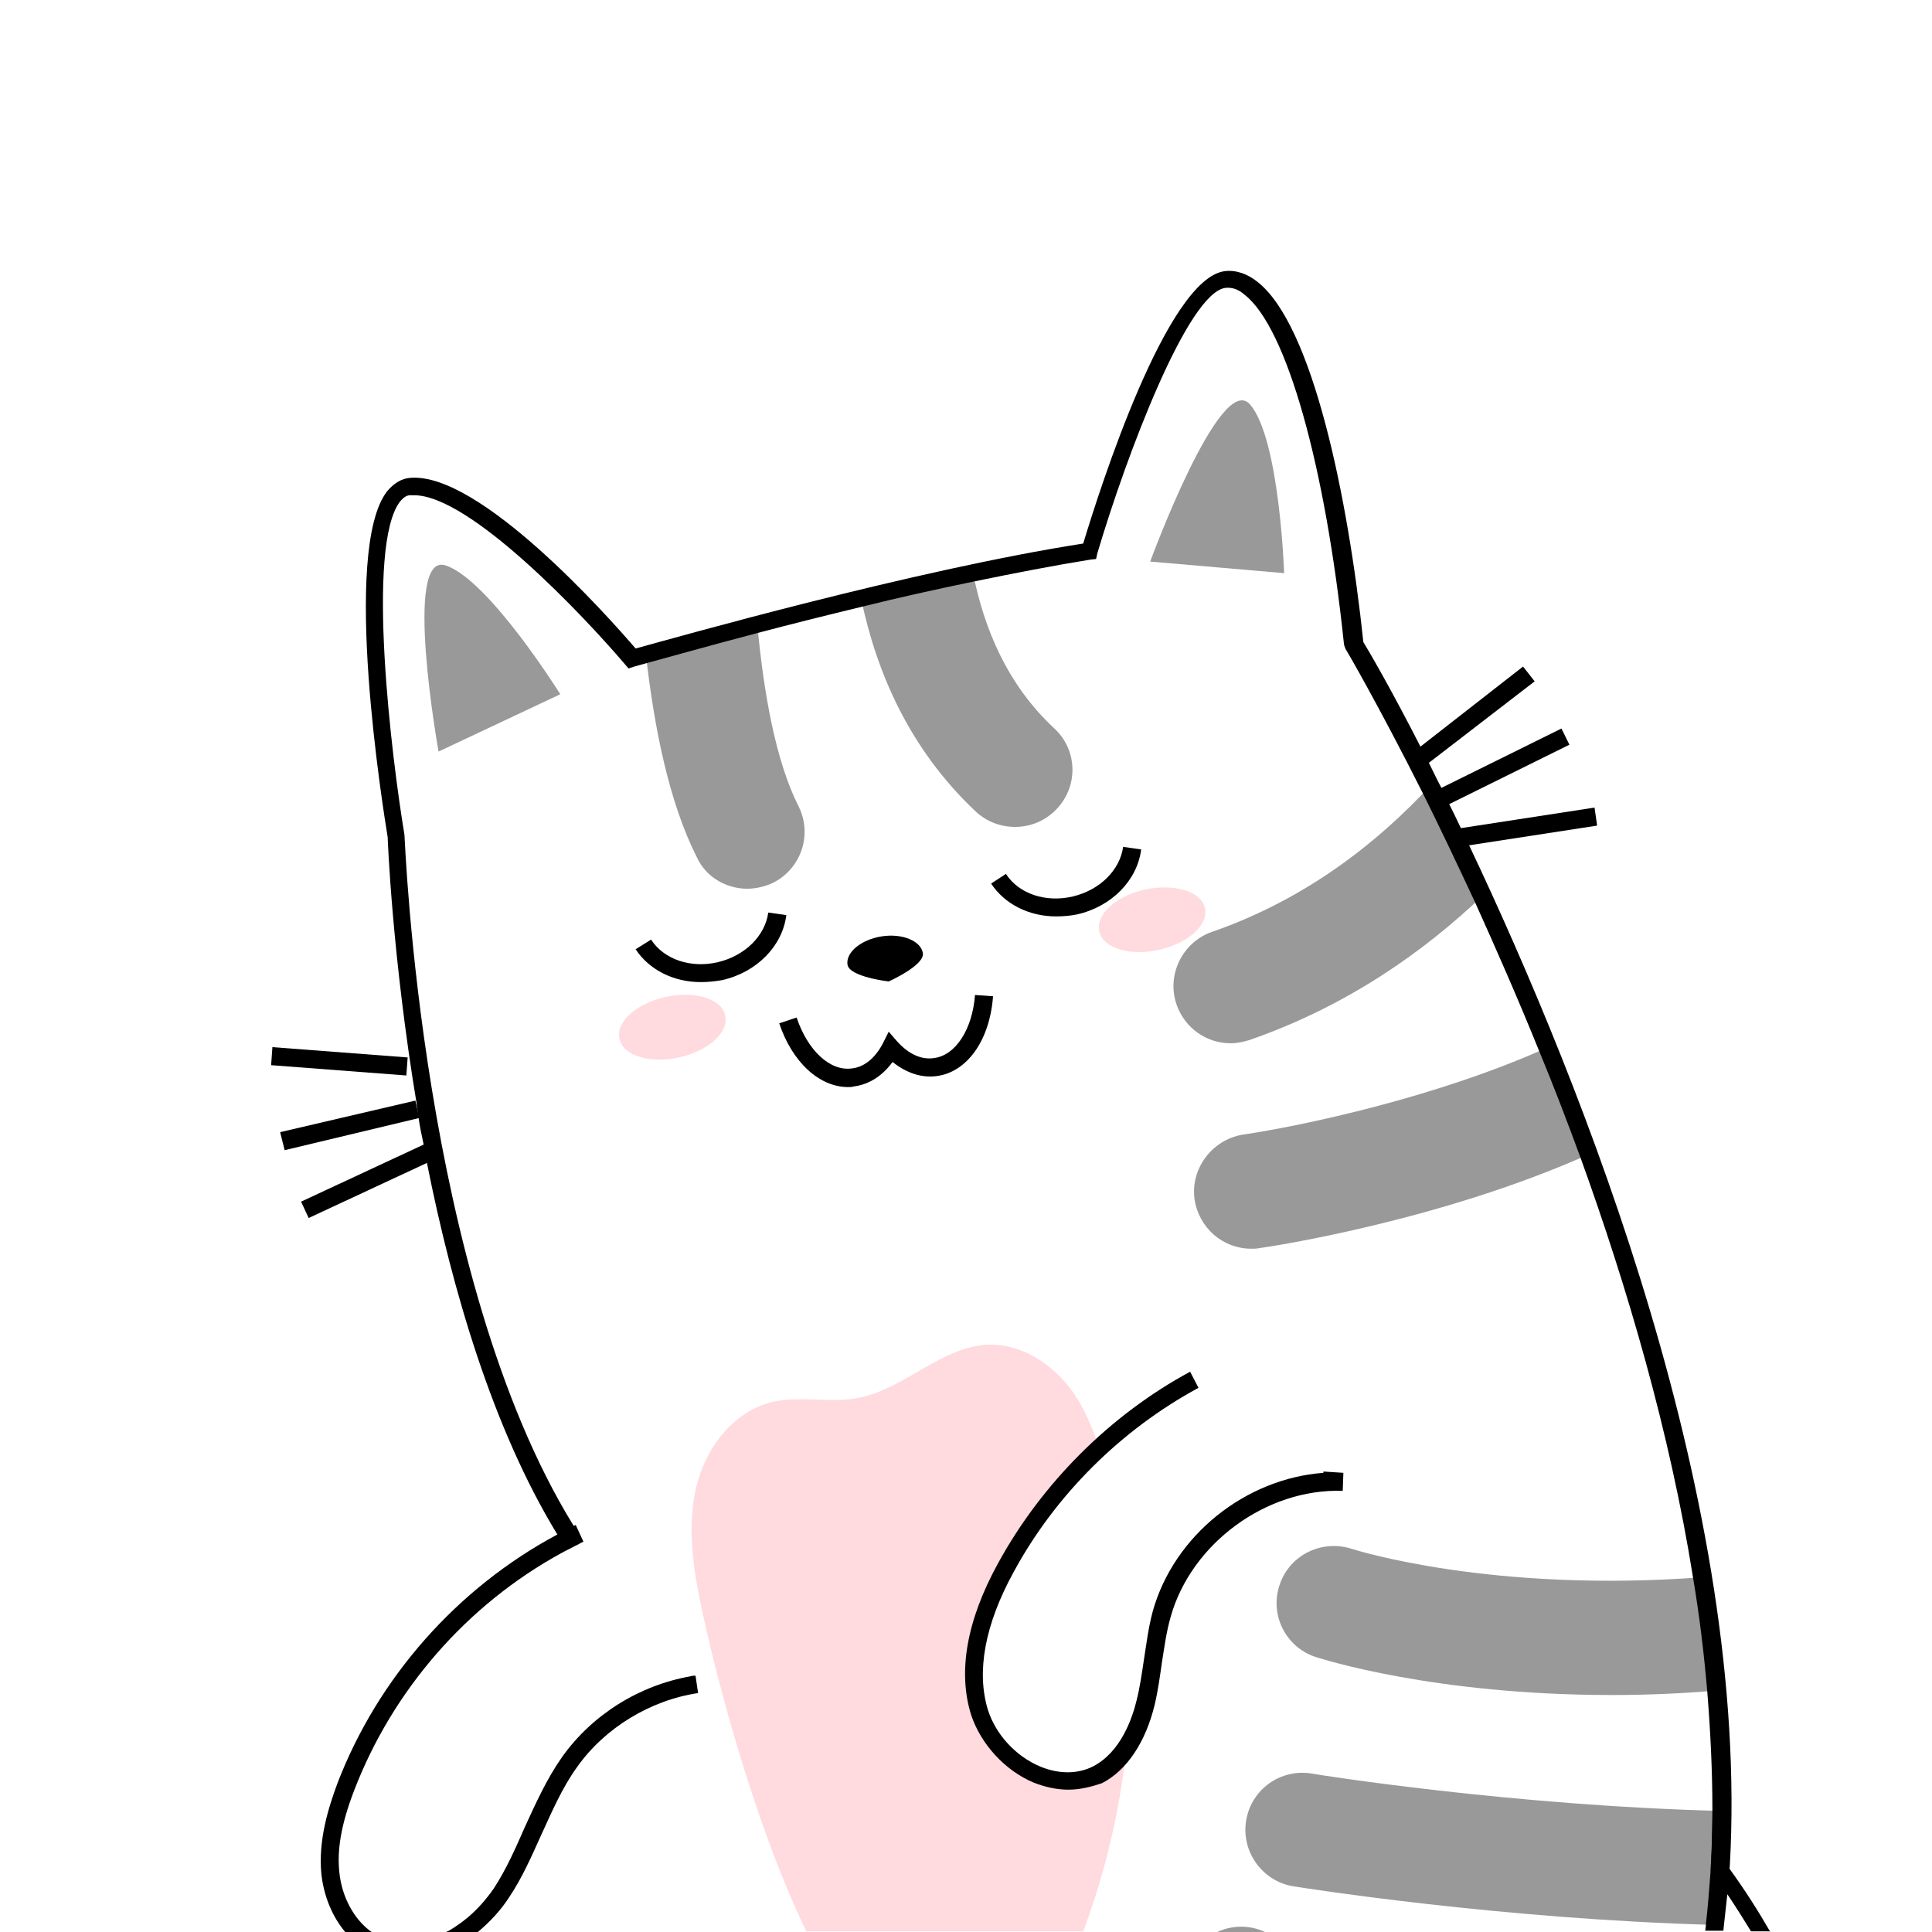 <?xml version="1.0" encoding="utf-8"?>
<!-- Generator: Adobe Illustrator 22.1.0, SVG Export Plug-In . SVG Version: 6.00 Build 0)  -->
<svg version="1.1" id="Layer_1" xmlns="http://www.w3.org/2000/svg" xmlns:xlink="http://www.w3.org/1999/xlink" x="0px" y="0px"
	 viewBox="0 0 300 300" style="enable-background:new 0 0 300 300;" xml:space="preserve">
<style type="text/css">
	.st0{fill:#FFFFFF;}
	.st1{fill:#999999;}
	.st2{fill:#FFDADF;}
</style>
<rect class="st0" width="300" height="300"/>
<g>
	<g>
		<g>
			<path class="st0" d="M251.1,300l0.4-1.7l3.8-17.6l0.8-3.6c1.2,1.3,2.3,2.5,3.4,3.8c2.3,2.7,4.4,5.3,6.3,7.9
				c0.4,0.6,0.9,1.1,1.3,1.7c0,0,0.1,0.1,0.1,0.1v0c0.4,0.6,0.8,1.2,1.2,1.7c1.8,2.6,3.4,5.1,4.9,7.7H251.1z"/>
		</g>
		<g>
			<path d="M274.9,300c-1.9-3.3-4-6.6-6.4-9.9c-0.4-0.6-0.8-1.1-1.2-1.7c0,0,0-0.1-0.1-0.1c-0.4-0.6-0.9-1.1-1.3-1.7
				c-1.4-1.8-2.9-3.7-4.5-5.6c-1.4-1.6-2.8-3.2-4.2-4.8l-1.8-2l-1.4,6.4l-3.8,17.6l-0.4,1.8h2.9l0.4-1.7l3.8-17.6l0.2-0.7
				c0.2,0.2,0.4,0.5,0.6,0.7c3,3.4,5.7,6.8,8.2,10.2c0.4,0.6,0.8,1.1,1.2,1.7c0,0,0.1,0.1,0.1,0.1v0c0.4,0.6,0.8,1.2,1.2,1.7
				c1.2,1.8,2.4,3.7,3.5,5.5H274.9z"/>
		</g>
	</g>
	<g>
		<path class="st0" d="M267.2,288.4c0,0.7-0.1,1.5-0.1,2.2v0c-0.1,0.7-0.1,1.5-0.2,2.2v0c-0.2,2.4-0.4,4.8-0.7,7.2H71.8
			c-0.3,0.2-0.7,0.5-1,0.7c0-0.2,0-0.5,0.1-0.7c0-0.4,0.1-0.8,0.2-1.1h0c0.1-0.5,0.1-1,0.2-1.5c0.2-1.5,0.5-2.9,0.7-4.3
			c0.1-0.5,0.2-1,0.3-1.4c0.1-0.5,0.2-1,0.3-1.5c0.2-0.8,0.3-1.5,0.5-2.3c0-0.2,0.1-0.4,0.1-0.6c0.4-1.8,0.8-3.5,1.2-5.2
			c0.5-2.2,1.1-4.4,1.7-6.5c0.2-0.8,0.5-1.7,0.7-2.5c0.1-0.4,0.2-0.8,0.4-1.2c0.1-0.4,0.2-0.8,0.4-1.2c0.1-0.4,0.2-0.8,0.4-1.2
			c0.1-0.4,0.2-0.8,0.4-1.2c0.2-0.8,0.5-1.5,0.7-2.3c1-3,2-5.8,2.9-8.4c0.1-0.4,0.3-0.7,0.4-1.1c0.9-2.5,1.8-4.7,2.6-6.7
			c0.2-0.5,0.4-1.1,0.7-1.6c0.2-0.4,0.4-0.8,0.5-1.3c0.2-0.4,0.3-0.8,0.5-1.2c0,0,0,0,0-0.1c0.2-0.4,0.4-0.8,0.5-1.1
			c0.1-0.3,0.3-0.6,0.4-0.8c0.1-0.1,0.1-0.3,0.2-0.4c0.1-0.3,0.2-0.5,0.3-0.7c0-0.1,0.1-0.2,0.2-0.3c0.1-0.3,0.2-0.5,0.3-0.7
			c0.2-0.4,0.4-0.8,0.5-1c0.1-0.1,0.1-0.2,0.2-0.3c0,0,0-0.1,0.1-0.1l0,0c0-0.1,0.1-0.1,0.1-0.1c-0.2-0.4-0.5-0.7-0.7-1.1
			c-0.3-0.4-0.5-0.8-0.8-1.2c-10.1-16.5-16.4-38.1-20.2-57.6c-0.1-0.5-0.2-1.1-0.3-1.6v0c-5-26.3-5.7-48.4-5.7-48.4
			s-8.9-53.3,2.2-54.4c11.1-1.1,34.4,26.7,34.4,26.7s0.7-0.2,2.1-0.6c3.1-0.9,9.3-2.6,17.3-4.7c4.9-1.3,10.4-2.7,16.1-4.1
			c5.6-1.4,11.5-2.7,17.4-3.9c6.3-1.3,12.5-2.5,18.2-3.4c0,0,12.2-41.1,21.1-42.2c8.9-1.1,16.7,24.4,20,56.6c0,0,3.7,6.2,9.1,16.8
			c0.3,0.5,0.5,1,0.8,1.5v0C237.4,151.8,270.4,225.1,267.2,288.4z"/>
	</g>
	<g>
		<path class="st1" d="M68.1,116.7c0,0-5.6-31.1,1.1-28.9s17.8,20,17.8,20L68.1,116.7z"/>
	</g>
	<g>
		<path class="st1" d="M178.6,87.2c0,0,10.9-29.7,15.5-24.4c4.6,5.3,5.3,26.2,5.3,26.2L178.6,87.2z"/>
	</g>
	<g>
		<g>
			<path class="st1" d="M188.2,144.7c-4.6,1.6-7.1,6.7-5.5,11.3c1.3,3.7,4.7,6,8.4,6c1,0,1.9-0.2,2.9-0.5
				c15.3-5.3,27.3-13.9,36.2-22.4c-2.9-6.3-5.7-12-8.2-17C214.3,130.4,203.2,139.5,188.2,144.7z"/>
		</g>
		<g>
			<path class="st1" d="M185.5,186.3c0.7,4.4,4.4,7.6,8.8,7.6c0.4,0,0.9,0,1.3-0.1c1.6-0.2,28-4.2,51.2-14.6
				c-2.1-5.7-4.2-11.3-6.4-16.6c-17,7.7-38,12.2-47.5,13.6C188.2,177,184.8,181.5,185.5,186.3z"/>
		</g>
		<g>
			<path class="st1" d="M209.9,240.5c-4.7-1.5-9.7,1-11.2,5.6c-1.6,4.7,1,9.7,5.6,11.2c1,0.3,18.3,5.9,46,5.9
				c5.1,0,10.6-0.2,16.3-0.7c-0.5-5.9-1.2-11.7-2.1-17.6C231.7,247.4,210.5,240.7,209.9,240.5z"/>
		</g>
		<g>
			<path class="st1" d="M193.5,282.7c-0.8,4.8,2.5,9.4,7.3,10.2c1.9,0.3,32.3,5.1,65.4,6c0.7-5.8,1.1-11.7,1.1-17.7
				c-32.5-0.8-63.2-5.7-63.6-5.8C198.9,274.6,194.3,277.8,193.5,282.7z"/>
		</g>
		<g>
			<path class="st1" d="M196.4,300H189C191.4,298.9,194.1,298.9,196.4,300z"/>
		</g>
		<g>
			<path class="st1" d="M116,138c1.3,0,2.7-0.3,4-0.9c4.4-2.2,6.2-7.5,4-11.9c-3.5-6.9-5.4-17.4-6.4-28.2c-8,2.1-14.3,3.8-17.3,4.7
				c1.3,11.4,3.6,22.9,7.9,31.4C109.6,136.2,112.8,138,116,138z"/>
		</g>
		<g>
			<path class="st1" d="M157.6,128.4c2.4,0,4.7-0.9,6.5-2.8c3.4-3.6,3.2-9.2-0.4-12.5c-7.3-6.8-10.9-15.5-12.6-24.1
				c-5.8,1.2-11.7,2.6-17.4,3.9c2.4,11.5,7.5,23.4,17.8,33.1C153.2,127.6,155.4,128.4,157.6,128.4z"/>
		</g>
	</g>
	<g>
		<g>
			<path d="M143.3,148c0.3,1.9-5.3,4.4-5.3,4.4s-6.1-0.7-6.4-2.6c-0.3-1.9,2.1-3.9,5.3-4.4C140.1,144.9,143,146.1,143.3,148z"/>
		</g>
		<g>
			<g>
				<path d="M131.7,168.8c-4.5,0-8.7-3.9-10.7-9.9l2.7-0.9c1.7,5.1,5.2,8.4,8.6,7.9c1.9-0.2,3.6-1.6,4.8-3.9l0.9-1.8l1.3,1.5
					c1.7,1.9,3.7,2.9,5.7,2.6c3.4-0.4,6-4.5,6.4-9.8l2.8,0.2c-0.5,6.8-4,11.8-8.8,12.4c-2.3,0.3-4.7-0.5-6.8-2.2
					c-1.6,2.2-3.7,3.5-6,3.8C132.3,168.8,132,168.8,131.7,168.8z"/>
			</g>
		</g>
		<g>
			<g>
				<path d="M164,142.3c-4.2,0-8-1.9-10.1-5.1l2.3-1.5c2,3.1,6.2,4.5,10.4,3.5c4.2-1,7.3-4.1,7.8-7.7l2.8,0.4
					c-0.6,4.8-4.6,8.9-10,10.1C166.2,142.2,165.1,142.3,164,142.3z"/>
			</g>
		</g>
		<g>
			<g>
				<path d="M108.8,152.5c-4.2,0-8-1.9-10.1-5.1l2.4-1.5c2,3.1,6.2,4.5,10.4,3.5c4.2-1,7.3-4.1,7.8-7.7l2.8,0.4
					c-0.6,4.8-4.6,8.9-10,10.1C110.9,152.4,109.9,152.5,108.8,152.5z"/>
			</g>
		</g>
	</g>
	<g>
		<path class="st2" d="M112.6,157.7c0.6,2.6-2.6,5.5-7.2,6.5c-4.5,1-8.7-0.3-9.2-2.9c-0.6-2.6,2.6-5.5,7.2-6.5
			C107.9,153.8,112.1,155.1,112.6,157.7z"/>
	</g>
	<g>
		<path class="st2" d="M187.1,141c0.6,2.6-2.6,5.5-7.2,6.5c-4.5,1-8.7-0.3-9.2-2.9c-0.6-2.6,2.6-5.5,7.2-6.5
			C182.4,137.2,186.5,138.4,187.1,141z"/>
	</g>
	<g>
		<g>
			<polygon points="220.9,119.2 219.2,117 236.5,103.5 238.3,105.8 			"/>
		</g>
		<g>
			<rect x="222.8" y="117.7" transform="matrix(0.896 -0.443 0.443 0.896 -28.575 115.893)" width="21.5" height="2.8"/>
		</g>
		<g>
			<polygon points="227.2,131.4 226.8,128.6 247.6,125.4 248,128.2 			"/>
		</g>
	</g>
	<g>
		<g>
			<rect x="46.4" y="181.9" transform="matrix(0.906 -0.422 0.422 0.906 -72.051 41.374)" width="22" height="2.8"/>
		</g>
		<g>
			<polygon points="44.2,178.6 43.5,175.8 64.5,170.9 65.1,173.6 			"/>
		</g>
		<g>
			<polygon points="63.1,167 42.1,165.4 42.3,162.6 63.3,164.2 			"/>
		</g>
	</g>
	<g>
		<path class="st2" d="M175.2,268.2c-0.1,1.1-0.2,2.2-0.3,3.3c-0.1,0.9-0.2,1.7-0.3,2.5c-1.1,8.8-3.3,17.6-6.4,25.9h-43
			c-8.6-17.9-14.4-41.3-16.3-50.4c-1.3-6.1-2.2-12.5-0.8-18.5c1.4-6.1,5.7-11.8,11.8-13.3c4.3-1,8.9,0.2,13.2-0.6
			c7.3-1.3,13.1-8.1,20.5-8.3c4.9-0.1,9.5,2.8,12.5,6.7c1.8,2.3,3,5,4,7.7c0.2,0.5,0.4,1,0.5,1.4c0.2,0.5,0.3,1,0.5,1.5
			c0.3,0.9,0.5,1.8,0.8,2.8C175.1,241.9,176.2,255.1,175.2,268.2z"/>
	</g>
	<g>
		<path d="M228.1,131.2c-0.4-0.9-0.8-1.8-1.3-2.7c-0.6-1.3-1.2-2.5-1.8-3.7c-0.4-0.9-0.8-1.7-1.2-2.5c-0.7-1.3-1.3-2.6-1.9-3.8
			c-0.5-0.9-0.9-1.7-1.3-2.5c-4.7-9.2-8.1-15-8.9-16.3c-2.4-22.7-7.9-49.2-16.4-55.9c-1.6-1.3-3.4-1.9-5.1-1.7
			c-9,1.1-19.4,33.7-22,42.3c-26.3,4.1-63.3,14.6-69.5,16.3c-4.3-5-24.2-27.4-35-26.5c-1.4,0.1-2.6,0.9-3.6,2.1
			c-7.1,9.2-0.6,49.4,0.1,53.7c0,0.3,0.7,18.5,4.5,41.4c0,0,0,0,0,0.1c0.1,0.7,0.2,1.4,0.3,2.1c0.2,1.4,0.5,2.8,0.8,4.2
			c0.2,0.9,0.4,1.9,0.5,2.8c3.9,19.6,10.2,41.2,20.2,57.6c0.2,0.4,0.5,0.8,0.8,1.2c0.1,0.2,0.2,0.4,0.3,0.5
			c-0.2,0.3-0.3,0.7-0.5,1.2c-3.2,6.7-13.8,30.6-17.5,58.5c0,0.1,0,0.1,0,0.2h1.3c0,0.2-0.1,0.4-0.1,0.7c0.3-0.2,0.7-0.4,1-0.7h0.5
			c0-0.2,0-0.3,0.1-0.5c0.1-0.7,0.2-1.3,0.3-2c4.7-31.1,17.6-56.5,17.8-56.9l0.4-0.7l-0.3-0.5l-0.2-0.2c-0.2-0.3-0.4-0.6-0.6-1
			c-0.3-0.4-0.5-0.8-0.8-1.2c-23.7-38.5-26.1-106.4-26.2-107.2c-2-12-6-44.7-0.7-51.7c0.5-0.6,1-1,1.6-1c0.2,0,0.4,0,0.6,0
			c8.7,0,26.4,18.8,32.7,26.2l0.6,0.7l0.9-0.3c0,0,0.7-0.2,1.8-0.5c3-0.8,9.3-2.6,17.3-4.7c4.9-1.3,10.5-2.7,16.3-4.1
			c5.6-1.4,11.5-2.7,17.3-3.9c6.3-1.3,12.5-2.5,18.1-3.4l0.9-0.1l0.2-0.9c4.6-15.5,14.1-40.5,19.9-41.2c1-0.1,2,0.2,3,1.1
			c6.5,5.1,12.5,26.5,15.4,54.3l0.2,0.6c0.2,0.3,5.1,8.7,12,22.4c2.5,5,5.2,10.7,8.1,16.9c3.2,7.1,6.6,14.8,10,23.2
			c2.2,5.3,4.3,10.8,6.4,16.5c7.3,20.2,13.9,42.7,17.5,65.3c1,5.9,1.7,11.8,2.2,17.6c0.5,6.2,0.8,12.3,0.8,18.4
			c0,1.8-0.1,3.6-0.1,5.4c0,0.7-0.1,1.5-0.1,2.2c0,0.7-0.1,1.5-0.1,2.2c-0.2,2.7-0.4,5.3-0.7,7.9c0,0.4-0.1,0.8-0.1,1.1h2.8
			c0.2-1.8,0.4-3.6,0.6-5.5c0.1-0.7,0.1-1.5,0.2-2.2c0.1-0.8,0.1-1.5,0.2-2.3C271.8,233.8,246,169,228.1,131.2z M90.6,239.4
			c-0.5,0.2-0.9,0.5-1.4,0.7l0,0c0,0,0,0.1-0.1,0.1c0,0.1-0.1,0.2-0.2,0.3c-0.1,0.3-0.3,0.6-0.5,1c-0.1,0.2-0.2,0.5-0.3,0.7
			c0,0.1-0.1,0.2-0.2,0.3c-0.1,0.2-0.2,0.5-0.3,0.7c-0.1,0.1-0.1,0.3-0.2,0.4c-0.1,0.3-0.2,0.5-0.4,0.8c-0.2,0.4-0.3,0.7-0.5,1.1
			c0,0,0,0,0,0.1c-0.2,0.4-0.3,0.8-0.5,1.2c-0.2,0.4-0.4,0.8-0.5,1.3c-0.2,0.5-0.4,1-0.7,1.6c-0.8,2-1.7,4.2-2.6,6.7
			c-0.1,0.4-0.3,0.7-0.4,1.1c-1,2.6-1.9,5.4-2.9,8.4c-0.2,0.8-0.5,1.5-0.7,2.3c-0.1,0.4-0.2,0.8-0.4,1.2c-0.1,0.4-0.2,0.8-0.4,1.2
			c-0.1,0.4-0.2,0.8-0.4,1.2c-0.1,0.4-0.2,0.8-0.4,1.2c-0.2,0.8-0.5,1.7-0.7,2.5c-0.6,2.1-1.1,4.3-1.7,6.5c-0.4,1.7-0.8,3.4-1.2,5.2
			c0,0.2-0.1,0.4-0.1,0.6c-0.1,0.8-0.3,1.5-0.5,2.3c-0.1,0.5-0.2,1-0.3,1.5c-0.1,0.5-0.2,1-0.3,1.4c-0.2,1.4-0.5,2.9-0.7,4.3
			c-0.1,0.5-0.1,1-0.2,1.5c0.6-0.4,1.1-0.8,1.7-1.3c4.7-31.1,17.6-56.5,17.8-56.9l0.4-0.7L90.6,239.4z"/>
	</g>
	<g>
		<path class="st0" d="M108.2,261.5c-7.9,1.2-15.2,5.6-19.8,12c-4.5,6.2-6.4,14-10.6,20.4c-1.4,2.1-3.2,4.1-5.3,5.7
			c-0.2,0.2-0.4,0.3-0.6,0.5c-0.3,0.2-0.7,0.5-1,0.7c0-0.2,0-0.5,0.1-0.7H55.5c-2.4-2.3-3.8-5.7-4.2-9.1c-0.5-4.6,0.8-9.2,2.4-13.5
			c6.2-16.1,18.4-29.8,33.6-37.9c0.4-0.2,0.8-0.4,1.2-0.6c0.4-0.2,0.8-0.4,1.3-0.6c0.1,0,0.1-0.1,0.2-0.1l17.2,22.1L108.2,261.5z"/>
	</g>
	<g>
		<path d="M57.7,300h-4.1c-2-2.4-3.3-5.5-3.7-9c-0.5-5.3,1.1-10.3,2.5-14.1c6.3-16.4,18.6-30.3,34.1-38.6c0.4-0.2,0.8-0.4,1.2-0.7
			c0.4-0.2,0.8-0.4,1.3-0.6c0.1-0.1,0.2-0.1,0.4-0.2l0.6,1.3l0.6,1.3c0,0,0,0,0,0c-0.5,0.2-0.9,0.5-1.4,0.7
			c-0.7,0.4-1.4,0.7-2.1,1.1C72.5,249.2,61,262.4,55,278c-2,5.2-2.7,9.2-2.3,12.8C53.1,294.6,55,298.1,57.7,300z"/>
		<path d="M108.4,262.9c-7.4,1.1-14.5,5.4-18.8,11.5c-2.3,3.2-3.8,6.7-5.5,10.4c-1.5,3.3-3,6.8-5.1,9.9c-1.3,2-3,3.8-4.8,5.3h-2.3
			c-0.3,0.2-0.7,0.5-1,0.7c0-0.2,0-0.5,0.1-0.7h-1.7c0.1-0.1,0.3-0.1,0.4-0.2c0.5-0.3,1-0.6,1.4-0.9h0c0.6-0.4,1.1-0.8,1.7-1.3
			c1.5-1.3,2.8-2.8,3.9-4.4c1.9-2.9,3.4-6.3,4.8-9.5c1.7-3.7,3.4-7.5,5.8-10.9c4.7-6.6,12-11.1,19.9-12.5c0.3-0.1,0.5-0.1,0.8-0.1
			L108.4,262.9z"/>
	</g>
	<g>
		<g>
			<path class="st0" d="M185.6,214.1c-12.3,6.6-22.6,16.9-29.3,29.1c-3.8,6.9-6.4,15-4.1,22.5c2.3,7.5,11.3,13.2,18.3,9.6
				c4.1-2.1,6.4-6.7,7.5-11.3c1.1-4.5,1.2-9.3,2.5-13.8c3.4-12,15.6-21,28.1-20.5c-1-0.1-2-0.1-3.1-0.2L185.6,214.1z"/>
		</g>
		<g>
			<path d="M165.9,277.9c-1.8,0-3.6-0.4-5.4-1.1c-4.5-1.9-8.2-6-9.7-10.5c-2.1-6.7-0.7-14.7,4.2-23.6c6.8-12.4,17.4-23,29.8-29.7
				l1.3,2.5c-12,6.5-22.2,16.6-28.7,28.6c-4.5,8.2-5.8,15.5-4,21.4c1.2,3.8,4.3,7.2,8.1,8.8c2.9,1.2,5.8,1.2,8.2,0
				c4.3-2.2,6.1-7.4,6.8-10.3c0.5-2,0.8-4.1,1.1-6.1c0.4-2.5,0.7-5.1,1.4-7.7c3.3-11.8,14.4-20.6,26.5-21.5l0-0.2l3.1,0.2l-0.1,2.8
				c-11.9-0.4-23.5,8.2-26.7,19.5c-0.7,2.4-1,4.8-1.4,7.3c-0.3,2.1-0.6,4.3-1.1,6.4c-1.4,5.8-4.3,10.2-8.2,12.2
				C169.6,277.4,167.8,277.9,165.9,277.9z"/>
		</g>
	</g>
</g>
</svg>
